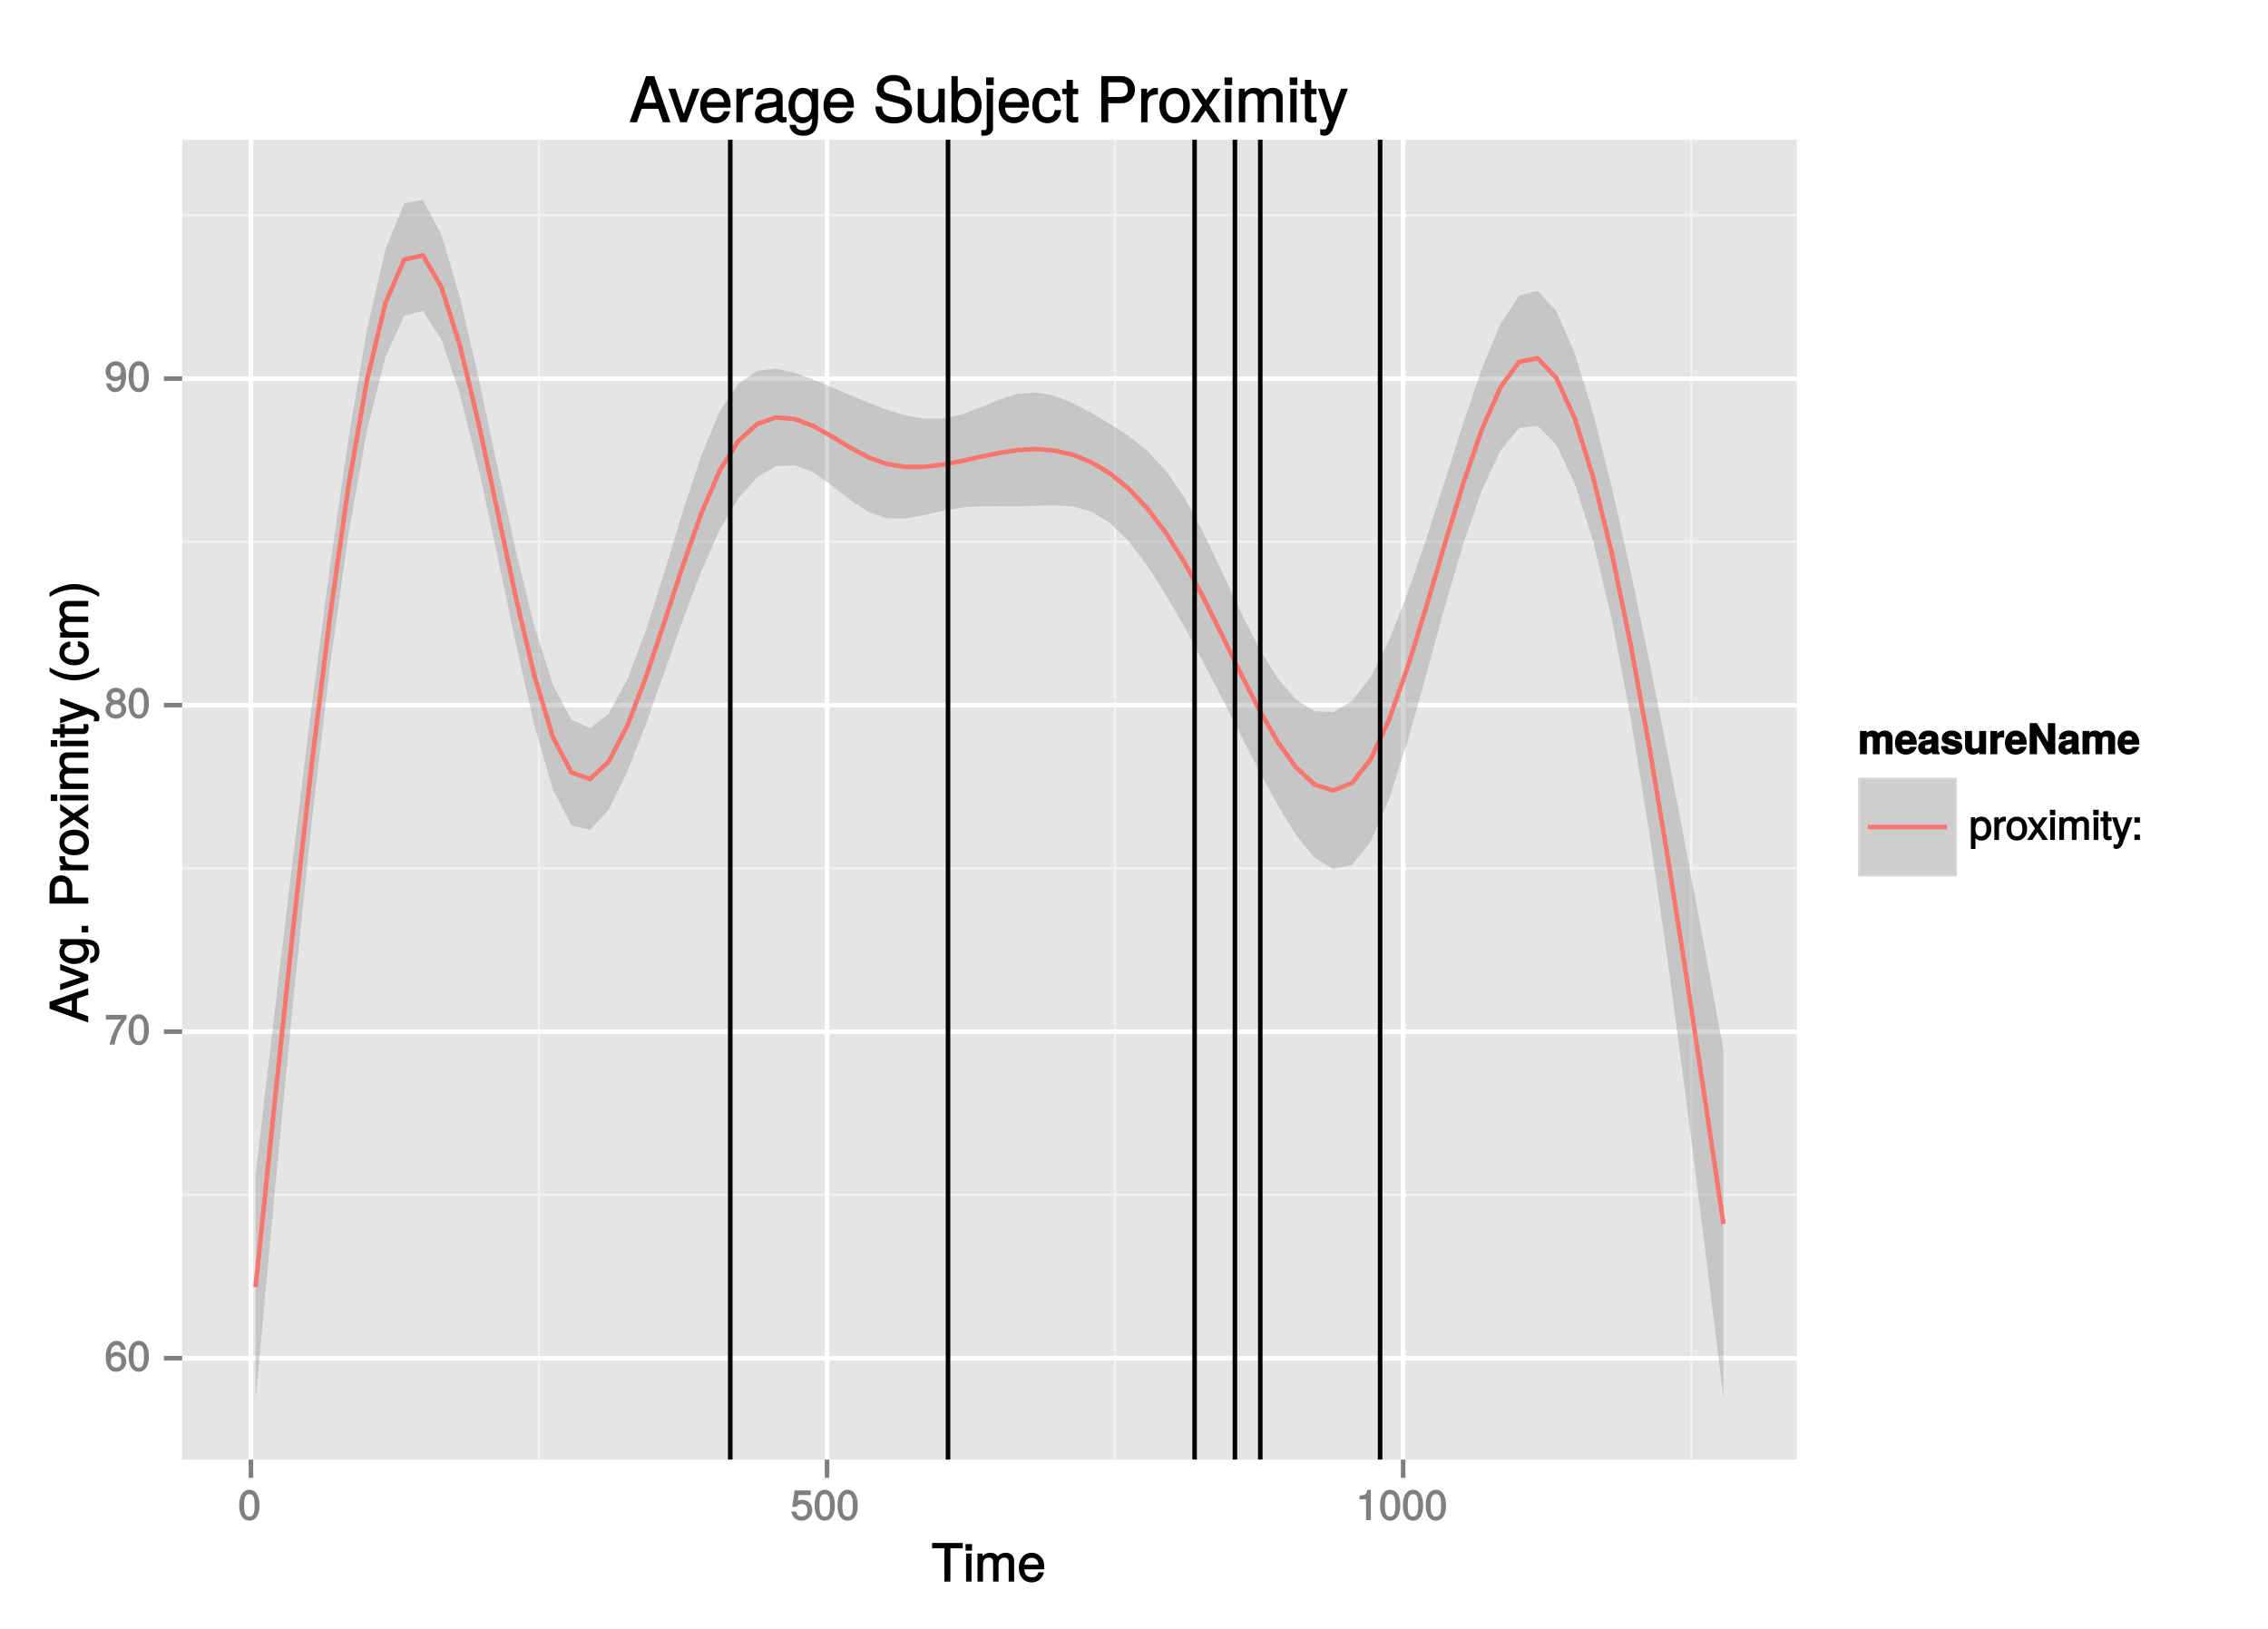 <?xml version="1.0" encoding="UTF-8"?>
<svg xmlns="http://www.w3.org/2000/svg" xmlns:xlink="http://www.w3.org/1999/xlink" width="529pt" height="380pt" viewBox="0 0 529 380" version="1.1">
<defs>
<g>
<symbol overflow="visible" id="glyph0-0">
<path style="stroke:none;" d=""/>
</symbol>
<symbol overflow="visible" id="glyph0-1">
<path style="stroke:none;" d="M 5.062 -2.234 C 5.062 -3.5 4.062 -4.484 2.844 -4.484 C 2.172 -4.484 1.531 -4.188 1.172 -3.688 L 1.406 -3.594 C 1.422 -5.25 1.828 -6.047 2.797 -6.047 C 3.391 -6.047 3.656 -5.797 3.812 -5.031 L 4.938 -5.031 C 4.75 -6.266 3.891 -7.062 2.844 -7.062 C 1.266 -7.062 0.266 -5.594 0.266 -3.219 C 0.266 -1.109 1.141 0.141 2.703 0.141 C 3.984 0.141 5.062 -0.906 5.062 -2.234 Z M 3.922 -2.172 C 3.922 -1.312 3.484 -0.859 2.703 -0.859 C 1.922 -0.859 1.453 -1.344 1.453 -2.219 C 1.453 -3.062 1.906 -3.484 2.734 -3.484 C 3.547 -3.484 3.922 -3.078 3.922 -2.172 Z M 3.922 -2.172 "/>
</symbol>
<symbol overflow="visible" id="glyph0-2">
<path style="stroke:none;" d="M 5 -3.391 C 5 -5.75 4.109 -7.062 2.641 -7.062 C 1.172 -7.062 0.266 -5.734 0.266 -3.453 C 0.266 -1.156 1.188 0.141 2.641 0.141 C 4.078 0.141 5 -1.156 5 -3.391 Z M 3.859 -3.469 C 3.859 -1.547 3.562 -0.812 2.625 -0.812 C 1.734 -0.812 1.406 -1.578 1.406 -3.438 C 1.406 -5.312 1.734 -6.047 2.641 -6.047 C 3.547 -6.047 3.859 -5.297 3.859 -3.469 Z M 3.859 -3.469 "/>
</symbol>
<symbol overflow="visible" id="glyph0-3">
<path style="stroke:none;" d="M 5.125 -6.078 L 5.125 -6.922 L 0.297 -6.922 L 0.297 -5.828 L 3.844 -5.828 C 2.656 -4.344 1.656 -2.266 1.156 0 L 2.344 0 C 2.734 -2.328 3.656 -4.281 5.125 -6.031 Z M 5.125 -6.078 "/>
</symbol>
<symbol overflow="visible" id="glyph0-4">
<path style="stroke:none;" d="M 5.062 -2.047 C 5.062 -2.797 4.531 -3.469 4.016 -3.719 C 4.547 -4.031 4.812 -4.469 4.812 -5.109 C 4.812 -6.172 3.844 -7.062 2.641 -7.062 C 1.438 -7.062 0.453 -6.172 0.453 -5.109 C 0.453 -4.484 0.719 -4.047 1.25 -3.719 C 0.734 -3.469 0.219 -2.797 0.219 -2.047 C 0.219 -0.812 1.297 0.141 2.641 0.141 C 3.984 0.141 5.062 -0.812 5.062 -2.047 Z M 3.672 -5.094 C 3.672 -4.469 3.344 -4.172 2.641 -4.172 C 1.922 -4.172 1.594 -4.469 1.594 -5.109 C 1.594 -5.75 1.922 -6.047 2.641 -6.047 C 3.359 -6.047 3.672 -5.75 3.672 -5.094 Z M 3.922 -2.031 C 3.922 -1.234 3.484 -0.859 2.625 -0.859 C 1.797 -0.859 1.359 -1.234 1.359 -2.031 C 1.359 -2.828 1.797 -3.203 2.641 -3.203 C 3.484 -3.203 3.922 -2.828 3.922 -2.031 Z M 3.922 -2.031 "/>
</symbol>
<symbol overflow="visible" id="glyph0-5">
<path style="stroke:none;" d="M 5.016 -3.688 C 5.016 -5.812 4.141 -7.062 2.594 -7.062 C 1.297 -7.062 0.219 -6 0.219 -4.672 C 0.219 -3.406 1.234 -2.422 2.453 -2.422 C 3.094 -2.422 3.672 -2.703 4.109 -3.219 L 3.859 -3.312 C 3.859 -1.656 3.469 -0.859 2.5 -0.859 C 1.906 -0.859 1.625 -1.109 1.453 -1.891 L 0.344 -1.891 C 0.531 -0.641 1.406 0.141 2.438 0.141 C 4.031 0.141 5.016 -1.328 5.016 -3.688 Z M 3.812 -4.688 C 3.812 -3.859 3.375 -3.438 2.547 -3.438 C 1.734 -3.438 1.359 -3.828 1.359 -4.734 C 1.359 -5.609 1.797 -6.062 2.578 -6.062 C 3.375 -6.062 3.812 -5.578 3.812 -4.688 Z M 3.812 -4.688 "/>
</symbol>
<symbol overflow="visible" id="glyph0-6">
<path style="stroke:none;" d="M 5.062 -2.375 C 5.062 -3.719 4.031 -4.734 2.719 -4.734 C 2.25 -4.734 1.75 -4.578 1.656 -4.5 L 1.859 -5.828 L 4.703 -5.828 L 4.703 -6.922 L 0.938 -6.922 L 0.391 -3.094 L 1.375 -3.094 C 1.812 -3.609 2.047 -3.734 2.578 -3.734 C 3.484 -3.734 3.922 -3.266 3.922 -2.266 C 3.922 -1.281 3.484 -0.859 2.578 -0.859 C 1.828 -0.859 1.516 -1.109 1.281 -2 L 0.156 -2 C 0.469 -0.516 1.375 0.141 2.594 0.141 C 3.969 0.141 5.062 -0.938 5.062 -2.375 Z M 5.062 -2.375 "/>
</symbol>
<symbol overflow="visible" id="glyph0-7">
<path style="stroke:none;" d="M 3.469 -0.125 L 3.469 -7.062 L 2.672 -7.062 C 2.328 -5.891 2.281 -5.875 0.828 -5.688 L 0.828 -4.844 L 2.344 -4.844 L 2.344 0 L 3.469 0 Z M 3.469 -0.125 "/>
</symbol>
<symbol overflow="visible" id="glyph0-8">
<path style="stroke:none;" d="M 5.156 -2.594 C 5.156 -4.281 4.188 -5.438 2.859 -5.438 C 2.172 -5.438 1.531 -5.078 1.156 -4.484 L 1.391 -4.391 L 1.391 -5.281 L 0.391 -5.281 L 0.391 2.094 L 1.453 2.094 L 1.453 -0.734 L 1.219 -0.641 C 1.641 -0.125 2.219 0.141 2.875 0.141 C 4.156 0.141 5.156 -0.984 5.156 -2.594 Z M 4.031 -2.609 C 4.031 -1.469 3.594 -0.859 2.719 -0.859 C 1.875 -0.859 1.453 -1.422 1.453 -2.594 C 1.453 -3.781 1.875 -4.422 2.719 -4.422 C 3.609 -4.422 4.031 -3.812 4.031 -2.609 Z M 4.031 -2.609 "/>
</symbol>
<symbol overflow="visible" id="glyph0-9">
<path style="stroke:none;" d="M 3.219 -4.453 L 3.219 -5.375 C 2.938 -5.422 2.875 -5.438 2.766 -5.438 C 2.25 -5.438 1.75 -5.078 1.297 -4.344 L 1.531 -4.234 L 1.531 -5.281 L 0.531 -5.281 L 0.531 0 L 1.609 0 L 1.609 -2.734 C 1.609 -3.859 1.844 -4.312 3.219 -4.328 Z M 3.219 -4.453 "/>
</symbol>
<symbol overflow="visible" id="glyph0-10">
<path style="stroke:none;" d="M 5.031 -2.594 C 5.031 -4.344 4.062 -5.438 2.609 -5.438 C 1.203 -5.438 0.203 -4.328 0.203 -2.641 C 0.203 -0.953 1.188 0.141 2.625 0.141 C 4.031 0.141 5.031 -0.953 5.031 -2.594 Z M 3.922 -2.609 C 3.922 -1.422 3.5 -0.859 2.625 -0.859 C 1.734 -0.859 1.312 -1.422 1.312 -2.641 C 1.312 -3.844 1.734 -4.438 2.625 -4.438 C 3.516 -4.438 3.922 -3.859 3.922 -2.609 Z M 3.922 -2.609 "/>
</symbol>
<symbol overflow="visible" id="glyph0-11">
<path style="stroke:none;" d="M 4.641 -0.219 L 2.953 -2.719 L 4.734 -5.281 L 3.516 -5.281 L 2.375 -3.562 L 1.234 -5.281 L 0 -5.281 L 1.781 -2.688 L -0.094 0 L 1.141 0 L 2.344 -1.812 L 3.531 0 L 4.781 0 Z M 4.641 -0.219 "/>
</symbol>
<symbol overflow="visible" id="glyph0-12">
<path style="stroke:none;" d="M 1.609 -0.125 L 1.609 -5.281 L 0.531 -5.281 L 0.531 0 L 1.609 0 Z M 1.703 -5.906 L 1.703 -7.047 L 0.438 -7.047 L 0.438 -5.781 L 1.703 -5.781 Z M 1.703 -5.906 "/>
</symbol>
<symbol overflow="visible" id="glyph0-13">
<path style="stroke:none;" d="M 7.422 -0.125 L 7.422 -3.891 C 7.422 -4.797 6.797 -5.438 5.859 -5.438 C 5.188 -5.438 4.672 -5.188 4.328 -4.766 C 4.109 -5.156 3.609 -5.438 2.953 -5.438 C 2.281 -5.438 1.734 -5.141 1.312 -4.531 L 1.547 -4.438 L 1.547 -5.281 L 0.531 -5.281 L 0.531 0 L 1.609 0 L 1.609 -3.281 C 1.609 -4.016 2 -4.469 2.656 -4.469 C 3.25 -4.469 3.438 -4.234 3.438 -3.594 L 3.438 0 L 4.516 0 L 4.516 -3.281 C 4.516 -4.016 4.922 -4.469 5.578 -4.469 C 6.156 -4.469 6.344 -4.219 6.344 -3.594 L 6.344 0 L 7.422 0 Z M 7.422 -0.125 "/>
</symbol>
<symbol overflow="visible" id="glyph0-14">
<path style="stroke:none;" d="M 2.578 -0.125 L 2.578 -0.969 C 2.328 -0.906 2.203 -0.891 2.047 -0.891 C 1.703 -0.891 1.75 -0.859 1.75 -1.203 L 1.75 -4.375 L 2.578 -4.375 L 2.578 -5.281 L 1.75 -5.281 L 1.75 -6.672 L 0.672 -6.672 L 0.672 -5.281 L -0.016 -5.281 L -0.016 -4.375 L 0.672 -4.375 L 0.672 -0.859 C 0.672 -0.344 1.156 0.062 1.781 0.062 C 1.969 0.062 2.172 0.047 2.578 -0.016 Z M 2.578 -0.125 "/>
</symbol>
<symbol overflow="visible" id="glyph0-15">
<path style="stroke:none;" d="M 4.578 -5.281 L 3.609 -5.281 L 2.188 -1.25 L 2.469 -1.234 L 1.141 -5.281 L 0 -5.281 L 1.75 -0.109 L 1.438 0.688 C 1.312 1.031 1.281 1.047 0.938 1.047 C 0.828 1.047 0.688 1.031 0.375 0.953 L 0.375 1.906 C 0.578 2.016 0.844 2.094 1.062 2.094 C 1.625 2.094 2.219 1.656 2.484 0.938 L 4.766 -5.281 Z M 4.578 -5.281 "/>
</symbol>
<symbol overflow="visible" id="glyph0-16">
<path style="stroke:none;" d="M 1.969 -0.125 L 1.969 -1.25 L 0.688 -1.25 L 0.688 0 L 1.969 0 Z M 1.969 -4.156 L 1.969 -5.281 L 0.688 -5.281 L 0.688 -4.031 L 1.969 -4.031 Z M 1.969 -4.156 "/>
</symbol>
<symbol overflow="visible" id="glyph1-0">
<path style="stroke:none;" d=""/>
</symbol>
<symbol overflow="visible" id="glyph1-1">
<path style="stroke:none;" d="M 7.25 -7.891 L 7.25 -9.016 L 0.109 -9.016 L 0.109 -7.766 L 2.984 -7.766 L 2.984 0 L 4.375 0 L 4.375 -7.766 L 7.25 -7.766 Z M 7.25 -7.891 "/>
</symbol>
<symbol overflow="visible" id="glyph1-2">
<path style="stroke:none;" d="M 1.969 -0.125 L 1.969 -6.547 L 0.703 -6.547 L 0.703 0 L 1.969 0 Z M 2.094 -7.375 L 2.094 -8.75 L 0.578 -8.75 L 0.578 -7.234 L 2.094 -7.234 Z M 2.094 -7.375 "/>
</symbol>
<symbol overflow="visible" id="glyph1-3">
<path style="stroke:none;" d="M 9.25 -0.125 L 9.25 -4.844 C 9.25 -5.969 8.5 -6.734 7.312 -6.734 C 6.484 -6.734 5.875 -6.438 5.406 -5.875 C 5.109 -6.406 4.516 -6.734 3.703 -6.734 C 2.859 -6.734 2.203 -6.391 1.656 -5.625 L 1.891 -5.531 L 1.891 -6.547 L 0.703 -6.547 L 0.703 0 L 1.984 0 L 1.984 -4.078 C 1.984 -4.984 2.516 -5.594 3.328 -5.594 C 4.062 -5.594 4.344 -5.266 4.344 -4.469 L 4.344 0 L 5.609 0 L 5.609 -4.078 C 5.609 -4.984 6.156 -5.594 6.969 -5.594 C 7.703 -5.594 7.984 -5.25 7.984 -4.469 L 7.984 0 L 9.25 0 Z M 9.25 -0.125 "/>
</symbol>
<symbol overflow="visible" id="glyph1-4">
<path style="stroke:none;" d="M 6.281 -2.984 C 6.281 -3.906 6.219 -4.469 6.031 -4.938 C 5.625 -5.969 4.531 -6.734 3.359 -6.734 C 1.609 -6.734 0.344 -5.297 0.344 -3.234 C 0.344 -1.172 1.578 0.188 3.344 0.188 C 4.781 0.188 5.906 -0.766 6.188 -2.172 L 4.922 -2.172 C 4.594 -1.219 4.172 -1.016 3.375 -1.016 C 2.328 -1.016 1.688 -1.547 1.656 -2.859 L 6.281 -2.859 Z M 5.188 -3.781 C 5.188 -3.781 4.984 -3.922 4.984 -3.938 L 1.688 -3.938 C 1.766 -4.922 2.344 -5.547 3.344 -5.547 C 4.328 -5.547 4.938 -4.859 4.938 -3.875 Z M 5.188 -3.781 "/>
</symbol>
<symbol overflow="visible" id="glyph2-0">
<path style="stroke:none;" d=""/>
</symbol>
<symbol overflow="visible" id="glyph2-1">
<path style="stroke:none;" d="M -0.125 -7.969 L -9.016 -4.844 L -9.016 -3.234 L 0 -0.016 L 0 -1.469 L -2.625 -2.406 L -2.625 -5.594 L 0 -6.484 L 0 -8.016 Z M -3.828 -5.375 L -3.828 -2.766 L -7.688 -4.156 L -7.688 -3.891 L -3.828 -5.188 Z M -3.828 -5.375 "/>
</symbol>
<symbol overflow="visible" id="glyph2-2">
<path style="stroke:none;" d="M -6.547 -5.828 L -6.547 -4.609 L -1.312 -2.781 L -1.312 -3.062 L -6.547 -1.328 L -6.547 0.078 L 0 -2.234 L 0 -3.5 L -6.547 -6.016 Z M -6.547 -5.828 "/>
</symbol>
<symbol overflow="visible" id="glyph2-3">
<path style="stroke:none;" d="M -1.156 -6 L -6.547 -6 L -6.547 -4.797 L -5.516 -4.797 L -5.609 -5.047 C -6.344 -4.531 -6.734 -3.828 -6.734 -3.031 C -6.734 -1.422 -5.25 -0.203 -3.219 -0.203 C -1.234 -0.203 0.188 -1.469 0.188 -2.938 C 0.188 -3.734 -0.188 -4.375 -0.984 -5.047 L -1.078 -4.797 L -0.656 -4.797 C 1.016 -4.797 1.516 -4.266 1.516 -3.094 C 1.516 -2.297 1.359 -1.828 0.453 -1.688 L 0.453 -0.391 C 1.781 -0.516 2.609 -1.578 2.609 -3.062 C 2.609 -5.031 1.609 -6 -1.156 -6 Z M -3.234 -4.703 C -1.734 -4.703 -1.016 -4.203 -1.016 -3.141 C -1.016 -2.047 -1.75 -1.531 -3.281 -1.531 C -4.781 -1.531 -5.547 -2.062 -5.547 -3.125 C -5.547 -4.219 -4.766 -4.703 -3.234 -4.703 Z M -3.234 -4.703 "/>
</symbol>
<symbol overflow="visible" id="glyph2-4">
<path style="stroke:none;" d="M -0.125 -2.422 L -1.516 -2.422 L -1.516 -0.906 L 0 -0.906 L 0 -2.422 Z M -0.125 -2.422 "/>
</symbol>
<symbol overflow="visible" id="glyph2-5">
<path style="stroke:none;" d=""/>
</symbol>
<symbol overflow="visible" id="glyph2-6">
<path style="stroke:none;" d="M -6.312 -7.531 C -7.953 -7.531 -9.016 -6.438 -9.016 -4.703 L -9.016 -0.953 L 0 -0.953 L 0 -2.344 L -3.703 -2.344 L -3.703 -4.953 C -3.703 -6.391 -4.859 -7.531 -6.312 -7.531 Z M -6.359 -6.094 C -5.406 -6.094 -4.953 -5.609 -4.953 -4.531 L -4.953 -2.344 L -7.766 -2.344 L -7.766 -4.531 C -7.766 -5.609 -7.312 -6.094 -6.359 -6.094 Z M -6.359 -6.094 "/>
</symbol>
<symbol overflow="visible" id="glyph2-7">
<path style="stroke:none;" d="M -5.547 -3.984 L -6.688 -3.984 C -6.719 -3.688 -6.734 -3.594 -6.734 -3.469 C -6.734 -2.812 -6.312 -2.219 -5.375 -1.641 L -5.281 -1.891 L -6.547 -1.891 L -6.547 -0.703 L 0 -0.703 L 0 -1.969 L -3.391 -1.969 C -4.812 -1.969 -5.391 -2.297 -5.406 -3.984 Z M -5.547 -3.984 "/>
</symbol>
<symbol overflow="visible" id="glyph2-8">
<path style="stroke:none;" d="M -3.234 -6.25 C -5.406 -6.25 -6.734 -5.078 -6.734 -3.266 C -6.734 -1.5 -5.391 -0.281 -3.281 -0.281 C -1.156 -0.281 0.188 -1.484 0.188 -3.281 C 0.188 -5.047 -1.156 -6.25 -3.234 -6.25 Z M -3.234 -4.938 C -1.766 -4.938 -1.016 -4.375 -1.016 -3.281 C -1.016 -2.156 -1.75 -1.609 -3.281 -1.609 C -4.781 -1.609 -5.547 -2.156 -5.547 -3.281 C -5.547 -4.406 -4.797 -4.938 -3.234 -4.938 Z M -3.234 -4.938 "/>
</symbol>
<symbol overflow="visible" id="glyph2-9">
<path style="stroke:none;" d="M -0.234 -5.766 L -3.391 -3.656 L -6.547 -5.875 L -6.547 -4.422 L -4.375 -2.969 L -6.547 -1.531 L -6.547 -0.062 L -3.344 -2.25 L 0 0.062 L 0 -1.406 L -2.297 -2.922 L 0 -4.438 L 0 -5.922 Z M -0.234 -5.766 "/>
</symbol>
<symbol overflow="visible" id="glyph2-10">
<path style="stroke:none;" d="M -0.125 -1.969 L -6.547 -1.969 L -6.547 -0.703 L 0 -0.703 L 0 -1.969 Z M -7.375 -2.094 L -8.75 -2.094 L -8.75 -0.578 L -7.234 -0.578 L -7.234 -2.094 Z M -7.375 -2.094 "/>
</symbol>
<symbol overflow="visible" id="glyph2-11">
<path style="stroke:none;" d="M -0.125 -9.25 L -4.844 -9.25 C -5.969 -9.25 -6.734 -8.5 -6.734 -7.312 C -6.734 -6.484 -6.438 -5.875 -5.875 -5.406 C -6.406 -5.109 -6.734 -4.516 -6.734 -3.703 C -6.734 -2.859 -6.391 -2.203 -5.625 -1.656 L -5.531 -1.891 L -6.547 -1.891 L -6.547 -0.703 L 0 -0.703 L 0 -1.984 L -4.078 -1.984 C -4.984 -1.984 -5.594 -2.516 -5.594 -3.328 C -5.594 -4.062 -5.266 -4.344 -4.469 -4.344 L 0 -4.344 L 0 -5.609 L -4.078 -5.609 C -4.984 -5.609 -5.594 -6.156 -5.594 -6.969 C -5.594 -7.703 -5.25 -7.984 -4.469 -7.984 L 0 -7.984 L 0 -9.25 Z M -0.125 -9.25 "/>
</symbol>
<symbol overflow="visible" id="glyph2-12">
<path style="stroke:none;" d="M -0.125 -3.188 L -1.156 -3.188 C -1.062 -2.922 -1.062 -2.766 -1.062 -2.562 C -1.062 -2.141 -1.047 -2.141 -1.484 -2.141 L -5.469 -2.141 L -5.469 -3.188 L -6.547 -3.188 L -6.547 -2.141 L -8.281 -2.141 L -8.281 -0.875 L -6.547 -0.875 L -6.547 -0.031 L -5.469 -0.031 L -5.469 -0.875 L -1.047 -0.875 C -0.406 -0.875 0.078 -1.453 0.078 -2.234 C 0.078 -2.469 0.062 -2.719 -0.031 -3.188 Z M -0.125 -3.188 "/>
</symbol>
<symbol overflow="visible" id="glyph2-13">
<path style="stroke:none;" d="M -6.547 -5.734 L -6.547 -4.562 L -1.531 -2.766 L -1.531 -3.047 L -6.547 -1.391 L -6.547 -0.047 L -0.109 -2.219 L 0.891 -1.844 C 1.328 -1.672 1.375 -1.609 1.375 -1.172 C 1.375 -1.031 1.344 -0.859 1.266 -0.5 L 2.406 -0.5 C 2.531 -0.75 2.609 -1.062 2.609 -1.312 C 2.609 -2.031 2.094 -2.734 1.188 -3.078 L -6.547 -5.922 Z M -6.547 -5.734 "/>
</symbol>
<symbol overflow="visible" id="glyph2-14">
<path style="stroke:none;" d="M 2.312 -3.594 C 0.594 -2.531 -1.312 -1.984 -3.234 -1.984 C -5.141 -1.984 -7.078 -2.531 -9.016 -3.734 L -9.016 -2.766 C -7.406 -1.531 -5.125 -0.734 -3.234 -0.734 C -1.344 -0.734 0.938 -1.531 2.547 -2.766 L 2.547 -3.734 Z M 2.312 -3.594 "/>
</symbol>
<symbol overflow="visible" id="glyph2-15">
<path style="stroke:none;" d="M -2.422 -5.719 L -2.422 -4.594 C -1.281 -4.406 -1.016 -4.031 -1.016 -3.188 C -1.016 -2.078 -1.734 -1.547 -3.219 -1.547 C -4.781 -1.547 -5.547 -2.062 -5.547 -3.156 C -5.547 -4 -5.188 -4.375 -4.172 -4.531 L -4.172 -5.797 C -5.844 -5.656 -6.734 -4.578 -6.734 -3.172 C -6.734 -1.469 -5.297 -0.234 -3.219 -0.234 C -1.188 -0.234 0.188 -1.453 0.188 -3.156 C 0.188 -4.656 -0.859 -5.734 -2.422 -5.875 Z M -2.422 -5.719 "/>
</symbol>
<symbol overflow="visible" id="glyph2-16">
<path style="stroke:none;" d="M -3.234 -3.203 C -5.125 -3.203 -7.406 -2.406 -9.016 -1.172 L -9.016 -0.203 C -7.062 -1.406 -5.141 -1.953 -3.234 -1.953 C -1.312 -1.953 0.609 -1.406 2.547 -0.203 L 2.547 -1.172 C 0.938 -2.406 -1.344 -3.203 -3.234 -3.203 Z M -3.234 -3.203 "/>
</symbol>
<symbol overflow="visible" id="glyph3-0">
<path style="stroke:none;" d=""/>
</symbol>
<symbol overflow="visible" id="glyph3-1">
<path style="stroke:none;" d="M 8.031 -0.125 L 8.031 -3.797 C 8.031 -4.797 7.297 -5.531 6.25 -5.531 C 5.609 -5.531 5.047 -5.25 4.75 -4.859 C 4.578 -5.203 3.969 -5.531 3.328 -5.531 C 2.734 -5.531 2.25 -5.281 1.812 -4.766 L 2.031 -4.656 L 2.031 -5.438 L 0.438 -5.438 L 0.438 0 L 2.047 0 L 2.047 -3.234 C 2.047 -3.859 2.266 -4.125 2.844 -4.125 C 3.297 -4.125 3.438 -3.984 3.438 -3.578 L 3.438 0 L 5.031 0 L 5.031 -3.234 C 5.031 -3.859 5.25 -4.125 5.828 -4.125 C 6.281 -4.125 6.422 -3.984 6.422 -3.578 L 6.422 0 L 8.031 0 Z M 8.031 -0.125 "/>
</symbol>
<symbol overflow="visible" id="glyph3-2">
<path style="stroke:none;" d="M 5.156 -2.516 C 5.156 -4.312 4.141 -5.531 2.609 -5.531 C 1.125 -5.531 0.078 -4.391 0.078 -2.641 C 0.078 -0.984 1.109 0.094 2.578 0.094 C 3.734 0.094 4.812 -0.562 5.141 -1.719 L 3.562 -1.719 C 3.406 -1.203 3.125 -1.203 2.625 -1.203 C 2 -1.203 1.719 -1.359 1.688 -2.234 L 5.141 -2.234 Z M 3.641 -3.391 L 1.719 -3.391 C 1.781 -3.969 2 -4.234 2.594 -4.234 C 3.172 -4.234 3.438 -3.984 3.484 -3.391 Z M 3.641 -3.391 "/>
</symbol>
<symbol overflow="visible" id="glyph3-3">
<path style="stroke:none;" d="M 5.156 -0.125 L 5.156 -0.344 C 4.875 -0.609 4.844 -0.656 4.844 -0.922 L 4.844 -3.797 C 4.844 -4.859 4 -5.531 2.594 -5.531 C 1.203 -5.531 0.328 -4.797 0.234 -3.469 L 1.797 -3.469 C 1.875 -4.141 1.969 -4.188 2.625 -4.188 C 3.141 -4.188 3.266 -4.141 3.266 -3.797 C 3.266 -3.25 3 -3.438 2.328 -3.312 L 1.797 -3.219 C 0.766 -3.047 0.141 -2.469 0.141 -1.531 C 0.141 -0.516 0.984 0.094 1.844 0.094 C 2.422 0.094 3.031 -0.203 3.5 -0.688 L 3.281 -0.781 C 3.281 -0.516 3.344 -0.188 3.5 0 L 5.156 0 Z M 3.266 -2.344 C 3.266 -1.562 3.016 -1.25 2.344 -1.25 C 1.891 -1.25 1.734 -1.297 1.734 -1.672 C 1.734 -2.078 1.828 -2.094 2.375 -2.203 L 2.844 -2.281 C 3.188 -2.344 3.344 -2.406 3.266 -2.375 Z M 3.266 -2.344 "/>
</symbol>
<symbol overflow="visible" id="glyph3-4">
<path style="stroke:none;" d="M 5.109 -1.656 L 5.109 -1.734 C 5.109 -2.328 4.656 -2.891 3.969 -3.094 L 2.281 -3.594 C 1.906 -3.688 1.922 -3.641 1.922 -3.859 C 1.922 -4.141 2.109 -4.219 2.578 -4.219 C 3.219 -4.219 3.406 -4.109 3.422 -3.516 L 4.969 -3.516 C 4.953 -4.734 3.984 -5.531 2.594 -5.531 C 1.281 -5.531 0.328 -4.734 0.328 -3.672 C 0.328 -3.031 0.641 -2.562 1.594 -2.266 L 3.188 -1.766 C 3.531 -1.656 3.516 -1.672 3.516 -1.531 C 3.516 -1.219 3.266 -1.234 2.641 -1.234 C 2.031 -1.234 1.828 -1.203 1.688 -1.906 L 0.141 -1.906 C 0.188 -0.641 1.156 0.094 2.719 0.094 C 4.188 0.094 5.109 -0.609 5.109 -1.656 Z M 5.109 -1.656 "/>
</symbol>
<symbol overflow="visible" id="glyph3-5">
<path style="stroke:none;" d="M 5.312 -0.125 L 5.312 -5.438 L 3.719 -5.438 L 3.719 -2.203 C 3.719 -1.578 3.422 -1.312 2.766 -1.312 C 2.188 -1.312 2.031 -1.484 2.031 -2.109 L 2.031 -5.438 L 0.422 -5.438 L 0.422 -1.828 C 0.422 -0.688 1.188 0.094 2.297 0.094 C 3 0.094 3.547 -0.219 3.938 -0.719 L 3.719 -0.812 L 3.719 0 L 5.312 0 Z M 5.312 -0.125 "/>
</symbol>
<symbol overflow="visible" id="glyph3-6">
<path style="stroke:none;" d="M 3.672 -4.016 L 3.672 -5.5 C 3.469 -5.531 3.422 -5.531 3.391 -5.531 C 2.766 -5.531 2.094 -4.984 1.812 -4.281 L 2.078 -4.281 L 2.078 -5.438 L 0.469 -5.438 L 0.469 0 L 2.078 0 L 2.078 -2.875 C 2.078 -3.672 2.344 -3.938 3.125 -3.938 C 3.266 -3.938 3.375 -3.922 3.672 -3.859 Z M 3.672 -4.016 "/>
</symbol>
<symbol overflow="visible" id="glyph3-7">
<path style="stroke:none;" d="M 6.469 -0.125 L 6.469 -7.25 L 4.766 -7.25 L 4.766 -2.359 L 4.984 -2.453 L 2.203 -7.25 L 0.516 -7.25 L 0.516 0 L 2.219 0 L 2.219 -4.953 L 2 -4.875 L 4.828 0 L 6.469 0 Z M 6.469 -0.125 "/>
</symbol>
<symbol overflow="visible" id="glyph4-0">
<path style="stroke:none;" d=""/>
</symbol>
<symbol overflow="visible" id="glyph4-1">
<path style="stroke:none;" d="M 9.531 -0.125 L 5.812 -10.781 L 3.891 -10.781 L 0.047 0 L 1.75 0 L 2.859 -3.156 L 6.734 -3.156 L 7.812 0 L 9.594 0 Z M 6.453 -4.547 L 3.297 -4.547 L 4.969 -9.188 L 4.703 -9.188 L 6.25 -4.547 Z M 6.453 -4.547 "/>
</symbol>
<symbol overflow="visible" id="glyph4-2">
<path style="stroke:none;" d="M 7 -7.828 L 5.547 -7.828 L 3.375 -1.562 L 3.641 -1.562 L 1.578 -7.828 L -0.062 -7.828 L 2.688 0 L 4.188 0 L 7.188 -7.828 Z M 7 -7.828 "/>
</symbol>
<symbol overflow="visible" id="glyph4-3">
<path style="stroke:none;" d="M 7.516 -3.562 C 7.516 -4.656 7.438 -5.344 7.219 -5.906 C 6.734 -7.141 5.453 -8.031 4.031 -8.031 C 1.938 -8.031 0.438 -6.344 0.438 -3.859 C 0.438 -1.391 1.891 0.219 4 0.219 C 5.734 0.219 7.062 -0.891 7.391 -2.562 L 5.922 -2.562 C 5.547 -1.422 5.016 -1.172 4.047 -1.172 C 2.797 -1.172 1.984 -1.828 1.953 -3.422 L 7.516 -3.422 Z M 6.188 -4.531 C 6.188 -4.531 6 -4.672 6 -4.688 L 2 -4.688 C 2.094 -5.875 2.812 -6.656 4.016 -6.656 C 5.203 -6.656 5.969 -5.812 5.969 -4.625 Z M 6.188 -4.531 "/>
</symbol>
<symbol overflow="visible" id="glyph4-4">
<path style="stroke:none;" d="M 4.75 -6.625 L 4.75 -7.984 C 4.422 -8.031 4.328 -8.031 4.156 -8.031 C 3.391 -8.031 2.688 -7.531 2 -6.406 L 2.234 -6.312 L 2.234 -7.828 L 0.859 -7.828 L 0.859 0 L 2.328 0 L 2.328 -4.047 C 2.328 -5.75 2.766 -6.469 4.75 -6.5 Z M 4.75 -6.625 "/>
</symbol>
<symbol overflow="visible" id="glyph4-5">
<path style="stroke:none;" d="M 7.844 -0.156 L 7.844 -1.234 C 7.578 -1.188 7.516 -1.188 7.453 -1.188 C 7.031 -1.188 6.922 -1.25 6.922 -1.625 L 6.922 -5.828 C 6.922 -7.172 5.812 -8.031 3.969 -8.031 C 2.125 -8.031 0.859 -7.188 0.781 -5.312 L 2.266 -5.312 C 2.375 -6.375 2.797 -6.656 3.922 -6.656 C 5 -6.656 5.453 -6.375 5.453 -5.656 L 5.453 -5.344 C 5.453 -4.844 5.297 -4.766 4.344 -4.656 C 2.656 -4.438 2.391 -4.375 1.938 -4.188 C 1.047 -3.828 0.469 -3.016 0.469 -2.094 C 0.469 -0.719 1.562 0.219 3.078 0.219 C 4.047 0.219 5.078 -0.219 5.562 -0.734 C 5.641 -0.453 6.297 0.094 6.891 0.094 C 7.125 0.094 7.312 0.078 7.844 -0.062 Z M 5.453 -2.734 C 5.453 -1.656 4.516 -1.109 3.344 -1.109 C 2.406 -1.109 1.984 -1.297 1.984 -2.125 C 1.984 -2.906 2.391 -3.125 3.672 -3.312 C 4.938 -3.484 5.203 -3.547 5.453 -3.656 Z M 5.453 -2.734 "/>
</symbol>
<symbol overflow="visible" id="glyph4-6">
<path style="stroke:none;" d="M 7.172 -1.375 L 7.172 -7.828 L 5.797 -7.828 L 5.797 -6.578 L 6.016 -6.688 C 5.422 -7.578 4.594 -8.031 3.625 -8.031 C 1.719 -8.031 0.281 -6.281 0.281 -3.828 C 0.281 -1.453 1.75 0.219 3.531 0.219 C 4.484 0.219 5.234 -0.219 6.016 -1.172 L 5.797 -1.266 L 5.797 -0.766 C 5.797 1.234 5.109 1.859 3.719 1.859 C 2.766 1.859 2.156 1.656 2 0.594 L 0.5 0.594 C 0.641 2.156 1.906 3.141 3.672 3.141 C 6.031 3.141 7.172 1.953 7.172 -1.375 Z M 5.672 -3.859 C 5.672 -2.062 5.047 -1.172 3.781 -1.172 C 2.469 -1.172 1.797 -2.078 1.797 -3.906 C 1.797 -5.719 2.484 -6.656 3.766 -6.656 C 5.062 -6.656 5.672 -5.688 5.672 -3.859 Z M 5.672 -3.859 "/>
</symbol>
<symbol overflow="visible" id="glyph4-7">
<path style="stroke:none;" d=""/>
</symbol>
<symbol overflow="visible" id="glyph4-8">
<path style="stroke:none;" d="M 9.078 -3.016 C 9.078 -4.312 8.141 -5.406 6.719 -5.797 L 4.078 -6.5 C 2.812 -6.828 2.484 -7.109 2.484 -7.906 C 2.484 -8.969 3.281 -9.641 4.703 -9.641 C 6.375 -9.641 7.172 -9 7.172 -7.5 L 8.719 -7.5 C 8.719 -9.703 7.156 -11.031 4.734 -11.031 C 2.438 -11.031 0.859 -9.625 0.859 -7.719 C 0.859 -6.438 1.688 -5.5 3.062 -5.141 L 5.672 -4.453 C 7 -4.109 7.469 -3.703 7.469 -2.875 C 7.469 -1.734 6.734 -1.203 4.922 -1.203 C 2.938 -1.203 2.094 -2.047 2.094 -3.688 L 0.547 -3.688 C 0.547 -1.062 2.359 0.266 4.844 0.266 C 7.5 0.266 9.078 -1.141 9.078 -3.016 Z M 9.078 -3.016 "/>
</symbol>
<symbol overflow="visible" id="glyph4-9">
<path style="stroke:none;" d="M 7.078 -0.125 L 7.078 -7.828 L 5.609 -7.828 L 5.609 -3.516 C 5.609 -1.969 4.938 -1.109 3.688 -1.109 C 2.734 -1.109 2.266 -1.547 2.266 -2.453 L 2.266 -7.828 L 0.797 -7.828 L 0.797 -1.969 C 0.797 -0.719 1.875 0.219 3.344 0.219 C 4.453 0.219 5.25 -0.203 5.953 -1.203 L 5.719 -1.297 L 5.719 0 L 7.078 0 Z M 7.078 -0.125 "/>
</symbol>
<symbol overflow="visible" id="glyph4-10">
<path style="stroke:none;" d="M 7.672 -3.984 C 7.672 -6.438 6.297 -8.031 4.312 -8.031 C 3.266 -8.031 2.438 -7.609 1.875 -6.75 L 2.109 -6.656 L 2.109 -10.781 L 0.641 -10.781 L 0.641 0 L 1.984 0 L 1.984 -1.203 L 1.75 -1.109 C 2.328 -0.234 3.203 0.219 4.25 0.219 C 6.234 0.219 7.672 -1.547 7.672 -3.984 Z M 6.141 -3.922 C 6.141 -2.203 5.391 -1.188 4.078 -1.188 C 2.812 -1.188 2.109 -2.188 2.109 -3.906 C 2.109 -5.672 2.812 -6.703 4.078 -6.641 C 5.422 -6.641 6.141 -5.609 6.141 -3.922 Z M 6.141 -3.922 "/>
</symbol>
<symbol overflow="visible" id="glyph4-11">
<path style="stroke:none;" d="M 2.328 1.438 L 2.328 -7.828 L 0.859 -7.828 L 0.859 0.969 C 0.859 1.688 0.766 1.859 0.031 1.812 L -0.406 1.781 L -0.406 3.078 C -0.109 3.125 -0.047 3.141 0.141 3.141 C 1.5 3.141 2.328 2.469 2.328 1.438 Z M 2.5 -8.812 L 2.5 -10.453 L 0.719 -10.453 L 0.719 -8.688 L 2.5 -8.688 Z M 2.5 -8.812 "/>
</symbol>
<symbol overflow="visible" id="glyph4-12">
<path style="stroke:none;" d="M 6.875 -2.859 L 5.531 -2.859 C 5.312 -1.516 4.844 -1.172 3.812 -1.172 C 2.5 -1.172 1.828 -2.047 1.828 -3.828 C 1.828 -5.719 2.484 -6.656 3.781 -6.656 C 4.797 -6.656 5.281 -6.188 5.453 -5.016 L 6.922 -5.016 C 6.766 -6.984 5.484 -8.031 3.797 -8.031 C 1.766 -8.031 0.297 -6.344 0.297 -3.828 C 0.297 -1.391 1.75 0.219 3.781 0.219 C 5.594 0.219 6.859 -1 7.016 -2.859 Z M 6.875 -2.859 "/>
</symbol>
<symbol overflow="visible" id="glyph4-13">
<path style="stroke:none;" d="M 3.781 -0.125 L 3.781 -1.328 C 3.5 -1.234 3.312 -1.219 3.078 -1.219 C 2.562 -1.219 2.547 -1.219 2.547 -1.75 L 2.547 -6.562 L 3.781 -6.562 L 3.781 -7.828 L 2.547 -7.828 L 2.547 -9.891 L 1.078 -9.891 L 1.078 -7.828 L 0.062 -7.828 L 0.062 -6.562 L 1.078 -6.562 L 1.078 -1.219 C 1.078 -0.469 1.75 0.094 2.672 0.094 C 2.969 0.094 3.25 0.078 3.781 -0.016 Z M 3.781 -0.125 "/>
</symbol>
<symbol overflow="visible" id="glyph4-14">
<path style="stroke:none;" d="M 9.016 -7.547 C 9.016 -9.516 7.719 -10.781 5.641 -10.781 L 1.172 -10.781 L 1.172 0 L 2.781 0 L 2.781 -4.453 L 5.953 -4.453 C 7.672 -4.453 9.016 -5.812 9.016 -7.547 Z M 7.344 -7.609 C 7.344 -6.453 6.734 -5.906 5.453 -5.906 L 2.781 -5.906 L 2.781 -9.328 L 5.453 -9.328 C 6.734 -9.328 7.344 -8.766 7.344 -7.609 Z M 7.344 -7.609 "/>
</symbol>
<symbol overflow="visible" id="glyph4-15">
<path style="stroke:none;" d="M 7.484 -3.844 C 7.484 -6.453 6.094 -8.031 3.922 -8.031 C 1.797 -8.031 0.375 -6.438 0.375 -3.906 C 0.375 -1.375 1.781 0.219 3.938 0.219 C 6.047 0.219 7.484 -1.375 7.484 -3.844 Z M 5.953 -3.859 C 5.953 -2.094 5.266 -1.172 3.938 -1.172 C 2.594 -1.172 1.906 -2.078 1.906 -3.906 C 1.906 -5.719 2.594 -6.656 3.938 -6.656 C 5.281 -6.656 5.953 -5.734 5.953 -3.859 Z M 5.953 -3.859 "/>
</symbol>
<symbol overflow="visible" id="glyph4-16">
<path style="stroke:none;" d="M 6.906 -0.234 L 4.359 -4.031 L 7 -7.828 L 5.312 -7.828 L 3.578 -5.203 L 1.812 -7.828 L 0.109 -7.828 L 2.734 -3.969 L -0.031 0 L 1.672 0 L 3.516 -2.781 L 5.344 0 L 7.078 0 Z M 6.906 -0.234 "/>
</symbol>
<symbol overflow="visible" id="glyph4-17">
<path style="stroke:none;" d="M 2.328 -0.125 L 2.328 -7.828 L 0.859 -7.828 L 0.859 0 L 2.328 0 Z M 2.5 -8.812 L 2.5 -10.453 L 0.719 -10.453 L 0.719 -8.688 L 2.5 -8.688 Z M 2.5 -8.812 "/>
</symbol>
<symbol overflow="visible" id="glyph4-18">
<path style="stroke:none;" d="M 11.078 -0.125 L 11.078 -5.797 C 11.078 -7.141 10.203 -8.031 8.781 -8.031 C 7.781 -8.031 7.078 -7.688 6.484 -6.984 C 6.109 -7.656 5.422 -8.031 4.438 -8.031 C 3.422 -8.031 2.672 -7.625 2.016 -6.719 L 2.25 -6.609 L 2.25 -7.828 L 0.875 -7.828 L 0.875 0 L 2.344 0 L 2.344 -4.875 C 2.344 -5.969 3.016 -6.719 3.984 -6.719 C 4.891 -6.719 5.25 -6.297 5.25 -5.328 L 5.25 0 L 6.719 0 L 6.719 -4.875 C 6.719 -5.969 7.391 -6.719 8.375 -6.719 C 9.25 -6.719 9.609 -6.281 9.609 -5.328 L 9.609 0 L 11.078 0 Z M 11.078 -0.125 "/>
</symbol>
<symbol overflow="visible" id="glyph4-19">
<path style="stroke:none;" d="M 6.891 -7.828 L 5.484 -7.828 L 3.359 -1.797 L 3.625 -1.797 L 1.656 -7.828 L 0.094 -7.828 L 2.688 -0.094 L 2.234 1.094 C 2.031 1.625 1.938 1.688 1.406 1.688 C 1.234 1.688 1.031 1.656 0.641 1.562 L 0.641 2.891 C 0.922 3.047 1.266 3.141 1.578 3.141 C 2.438 3.141 3.25 2.531 3.656 1.453 L 7.078 -7.828 Z M 6.891 -7.828 "/>
</symbol>
</g>
<clipPath id="clip1">
  <path d="M 42.488 32.602 L 420 32.602 L 420 341 L 42.488 341 Z M 42.488 32.602 "/>
</clipPath>
<clipPath id="clip2">
  <path d="M 42.488 278 L 420 278 L 420 280 L 42.488 280 Z M 42.488 278 "/>
</clipPath>
<clipPath id="clip3">
  <path d="M 42.488 202 L 420 202 L 420 203 L 42.488 203 Z M 42.488 202 "/>
</clipPath>
<clipPath id="clip4">
  <path d="M 42.488 126 L 420 126 L 420 127 L 42.488 127 Z M 42.488 126 "/>
</clipPath>
<clipPath id="clip5">
  <path d="M 42.488 49 L 420 49 L 420 51 L 42.488 51 Z M 42.488 49 "/>
</clipPath>
<clipPath id="clip6">
  <path d="M 125 32.602 L 126 32.602 L 126 341 L 125 341 Z M 125 32.602 "/>
</clipPath>
<clipPath id="clip7">
  <path d="M 259 32.602 L 261 32.602 L 261 341 L 259 341 Z M 259 32.602 "/>
</clipPath>
<clipPath id="clip8">
  <path d="M 394 32.602 L 395 32.602 L 395 341 L 394 341 Z M 394 32.602 "/>
</clipPath>
<clipPath id="clip9">
  <path d="M 42.488 316 L 420 316 L 420 318 L 42.488 318 Z M 42.488 316 "/>
</clipPath>
<clipPath id="clip10">
  <path d="M 42.488 240 L 420 240 L 420 242 L 42.488 242 Z M 42.488 240 "/>
</clipPath>
<clipPath id="clip11">
  <path d="M 42.488 163 L 420 163 L 420 166 L 42.488 166 Z M 42.488 163 "/>
</clipPath>
<clipPath id="clip12">
  <path d="M 42.488 87 L 420 87 L 420 89 L 42.488 89 Z M 42.488 87 "/>
</clipPath>
<clipPath id="clip13">
  <path d="M 58 32.602 L 60 32.602 L 60 341.516 L 58 341.516 Z M 58 32.602 "/>
</clipPath>
<clipPath id="clip14">
  <path d="M 192 32.602 L 194 32.602 L 194 341.516 L 192 341.516 Z M 192 32.602 "/>
</clipPath>
<clipPath id="clip15">
  <path d="M 326 32.602 L 328 32.602 L 328 341.516 L 326 341.516 Z M 326 32.602 "/>
</clipPath>
<clipPath id="clip16">
  <path d="M 287 32.602 L 289 32.602 L 289 341.516 L 287 341.516 Z M 287 32.602 "/>
</clipPath>
<clipPath id="clip17">
  <path d="M 293 32.602 L 295 32.602 L 295 341.516 L 293 341.516 Z M 293 32.602 "/>
</clipPath>
<clipPath id="clip18">
  <path d="M 278 32.602 L 280 32.602 L 280 341.516 L 278 341.516 Z M 278 32.602 "/>
</clipPath>
<clipPath id="clip19">
  <path d="M 321 32.602 L 323 32.602 L 323 341.516 L 321 341.516 Z M 321 32.602 "/>
</clipPath>
<clipPath id="clip20">
  <path d="M 220 32.602 L 222 32.602 L 222 341.516 L 220 341.516 Z M 220 32.602 "/>
</clipPath>
<clipPath id="clip21">
  <path d="M 169 32.602 L 171 32.602 L 171 341.516 L 169 341.516 Z M 169 32.602 "/>
</clipPath>
</defs>
<g id="surface664">
<rect x="0" y="0" width="529" height="380" style="fill:rgb(100%,100%,100%);fill-opacity:1;stroke:none;"/>
<rect x="0" y="0" width="529" height="380" style="fill:rgb(100%,100%,100%);fill-opacity:1;stroke:none;"/>
<path style="fill:none;stroke-width:1.063;stroke-linecap:round;stroke-linejoin:round;stroke:rgb(100%,100%,100%);stroke-opacity:1;stroke-miterlimit:10;" d="M 0 380 L 529 380 L 529 0 L 0 0 Z M 0 380 "/>
<g clip-path="url(#clip1)" clip-rule="nonzero">
<path style=" stroke:none;fill-rule:nonzero;fill:rgb(89.804%,89.804%,89.804%);fill-opacity:1;" d="M 42.488 340.512 L 419.109 340.512 L 419.109 32.598 L 42.488 32.598 Z M 42.488 340.512 "/>
</g>
<g clip-path="url(#clip2)" clip-rule="nonzero">
<path style="fill:none;stroke-width:0.531;stroke-linecap:butt;stroke-linejoin:round;stroke:rgb(94.902%,94.902%,94.902%);stroke-opacity:1;stroke-miterlimit:10;" d="M 42.488 278.766 L 419.105 278.766 "/>
</g>
<g clip-path="url(#clip3)" clip-rule="nonzero">
<path style="fill:none;stroke-width:0.531;stroke-linecap:butt;stroke-linejoin:round;stroke:rgb(94.902%,94.902%,94.902%);stroke-opacity:1;stroke-miterlimit:10;" d="M 42.488 202.59 L 419.105 202.59 "/>
</g>
<g clip-path="url(#clip4)" clip-rule="nonzero">
<path style="fill:none;stroke-width:0.531;stroke-linecap:butt;stroke-linejoin:round;stroke:rgb(94.902%,94.902%,94.902%);stroke-opacity:1;stroke-miterlimit:10;" d="M 42.488 126.41 L 419.105 126.41 "/>
</g>
<g clip-path="url(#clip5)" clip-rule="nonzero">
<path style="fill:none;stroke-width:0.531;stroke-linecap:butt;stroke-linejoin:round;stroke:rgb(94.902%,94.902%,94.902%);stroke-opacity:1;stroke-miterlimit:10;" d="M 42.488 50.23 L 419.105 50.23 "/>
</g>
<g clip-path="url(#clip6)" clip-rule="nonzero">
<path style="fill:none;stroke-width:0.531;stroke-linecap:butt;stroke-linejoin:round;stroke:rgb(94.902%,94.902%,94.902%);stroke-opacity:1;stroke-miterlimit:10;" d="M 125.719 340.512 L 125.719 32.602 "/>
</g>
<g clip-path="url(#clip7)" clip-rule="nonzero">
<path style="fill:none;stroke-width:0.531;stroke-linecap:butt;stroke-linejoin:round;stroke:rgb(94.902%,94.902%,94.902%);stroke-opacity:1;stroke-miterlimit:10;" d="M 260.09 340.512 L 260.09 32.602 "/>
</g>
<g clip-path="url(#clip8)" clip-rule="nonzero">
<path style="fill:none;stroke-width:0.531;stroke-linecap:butt;stroke-linejoin:round;stroke:rgb(94.902%,94.902%,94.902%);stroke-opacity:1;stroke-miterlimit:10;" d="M 394.461 340.512 L 394.461 32.602 "/>
</g>
<g clip-path="url(#clip9)" clip-rule="nonzero">
<path style="fill:none;stroke-width:1.063;stroke-linecap:butt;stroke-linejoin:round;stroke:rgb(100%,100%,100%);stroke-opacity:1;stroke-miterlimit:10;" d="M 42.488 316.855 L 419.105 316.855 "/>
</g>
<g clip-path="url(#clip10)" clip-rule="nonzero">
<path style="fill:none;stroke-width:1.063;stroke-linecap:butt;stroke-linejoin:round;stroke:rgb(100%,100%,100%);stroke-opacity:1;stroke-miterlimit:10;" d="M 42.488 240.676 L 419.105 240.676 "/>
</g>
<g clip-path="url(#clip11)" clip-rule="nonzero">
<path style="fill:none;stroke-width:1.063;stroke-linecap:butt;stroke-linejoin:round;stroke:rgb(100%,100%,100%);stroke-opacity:1;stroke-miterlimit:10;" d="M 42.488 164.5 L 419.105 164.5 "/>
</g>
<g clip-path="url(#clip12)" clip-rule="nonzero">
<path style="fill:none;stroke-width:1.063;stroke-linecap:butt;stroke-linejoin:round;stroke:rgb(100%,100%,100%);stroke-opacity:1;stroke-miterlimit:10;" d="M 42.488 88.32 L 419.105 88.32 "/>
</g>
<g clip-path="url(#clip13)" clip-rule="nonzero">
<path style="fill:none;stroke-width:1.063;stroke-linecap:butt;stroke-linejoin:round;stroke:rgb(100%,100%,100%);stroke-opacity:1;stroke-miterlimit:10;" d="M 58.531 340.512 L 58.531 32.602 "/>
</g>
<g clip-path="url(#clip14)" clip-rule="nonzero">
<path style="fill:none;stroke-width:1.063;stroke-linecap:butt;stroke-linejoin:round;stroke:rgb(100%,100%,100%);stroke-opacity:1;stroke-miterlimit:10;" d="M 192.902 340.512 L 192.902 32.602 "/>
</g>
<g clip-path="url(#clip15)" clip-rule="nonzero">
<path style="fill:none;stroke-width:1.063;stroke-linecap:butt;stroke-linejoin:round;stroke:rgb(100%,100%,100%);stroke-opacity:1;stroke-miterlimit:10;" d="M 327.277 340.512 L 327.277 32.602 "/>
</g>
<path style=" stroke:none;fill-rule:nonzero;fill:rgb(60%,60%,60%);fill-opacity:0.4;" d="M 59.605 274.059 L 63.941 236.996 L 68.273 200.531 L 72.609 165.41 L 76.941 132.32 L 81.277 102.262 L 85.609 76.852 L 89.941 58.008 L 94.277 47.469 L 98.609 46.598 L 102.945 54.699 L 107.277 69.375 L 111.613 88.117 L 115.945 108.484 L 120.281 128.367 L 124.613 145.988 L 128.949 159.723 L 133.281 167.898 L 137.617 169.875 L 141.949 166.488 L 146.285 158.594 L 150.617 147.172 L 154.953 133.516 L 159.285 119.25 L 163.621 106.109 L 167.953 95.805 L 172.289 89.445 L 176.621 86.496 L 180.957 85.992 L 185.289 86.945 L 189.625 88.539 L 193.957 90.332 L 198.293 92.176 L 202.625 93.996 L 206.961 95.633 L 211.293 96.93 L 215.629 97.684 L 219.961 97.648 L 224.297 96.703 L 228.629 95.066 L 232.965 93.258 L 237.297 91.895 L 241.633 91.523 L 245.965 92.336 L 250.301 94.078 L 254.633 96.371 L 258.969 98.93 L 263.301 101.762 L 267.637 105.234 L 271.969 109.867 L 276.305 116.133 L 280.637 124.172 L 284.973 133.293 L 289.305 142.594 L 293.641 151.156 L 297.973 158.211 L 302.309 163.242 L 306.641 165.949 L 310.977 166.129 L 315.309 163.57 L 319.645 158.016 L 323.977 149.398 L 328.309 138.402 L 332.645 125.789 L 336.977 112.277 L 341.312 98.656 L 345.645 85.969 L 349.98 75.574 L 354.312 69.02 L 358.648 67.824 L 362.98 72.531 L 367.316 82.441 L 371.648 96.586 L 375.984 113.852 L 380.316 133.219 L 384.652 154 L 388.984 175.82 L 393.32 198.426 L 397.652 221.539 L 401.988 244.84 L 401.988 326.219 L 397.652 291.02 L 393.32 256.738 L 388.984 224.141 L 384.652 194.051 L 380.316 167.309 L 375.984 144.641 L 371.648 126.453 L 367.316 112.824 L 362.98 103.742 L 358.648 99.328 L 354.312 99.871 L 349.98 105.117 L 345.645 114.344 L 341.312 126.816 L 336.977 141.609 L 332.645 157.488 L 328.309 172.957 L 323.977 186.457 L 319.645 196.469 L 315.309 201.797 L 310.977 202.738 L 306.641 200.121 L 302.309 194.84 L 297.973 187.785 L 293.641 179.754 L 289.305 171.324 L 284.973 162.82 L 280.637 154.434 L 276.305 146.348 L 271.969 138.805 L 267.637 132.039 L 263.301 126.348 L 258.969 122.066 L 254.633 119.387 L 250.301 118.145 L 245.965 117.871 L 241.633 118.008 L 237.297 118.117 L 232.965 118.09 L 228.629 118.105 L 224.297 118.402 L 219.961 119.137 L 215.629 120.148 L 211.293 120.949 L 206.961 120.914 L 202.625 119.484 L 198.293 116.641 L 193.957 113.207 L 189.625 110.184 L 185.289 108.504 L 180.957 108.797 L 176.621 111.316 L 172.289 116.148 L 167.953 123.406 L 163.621 133.137 L 159.285 144.59 L 154.953 156.852 L 150.617 169.043 L 146.285 180.172 L 141.949 188.91 L 137.617 193.613 L 133.281 192.531 L 128.949 184.141 L 124.613 169.164 L 120.281 150.027 L 115.945 129.246 L 111.613 109.203 L 107.277 91.934 L 102.945 79.164 L 98.609 72.523 L 94.277 73.68 L 89.941 83.199 L 85.609 100.363 L 81.277 124.629 L 76.941 155.637 L 72.609 192.73 L 68.273 234.621 L 63.941 279.73 L 59.605 326.516 Z M 59.605 274.059 "/>
<path style="fill:none;stroke-width:1.063;stroke-linecap:butt;stroke-linejoin:round;stroke:rgb(97.255%,46.275%,42.745%);stroke-opacity:1;stroke-miterlimit:1;" d="M 59.605 300.289 L 63.941 258.363 L 68.273 217.578 L 72.609 179.07 L 76.941 143.98 L 81.277 113.445 L 85.609 88.605 L 89.941 70.602 L 94.277 60.574 L 98.609 59.559 L 102.945 66.93 L 107.277 80.656 L 111.613 98.66 L 115.945 118.863 L 120.281 139.195 L 124.613 157.578 L 128.949 171.93 L 133.281 180.215 L 137.617 181.746 L 141.949 177.699 L 146.285 169.383 L 150.617 158.109 L 154.953 145.184 L 159.285 131.918 L 163.621 119.625 L 167.953 109.605 L 172.289 102.797 L 176.621 98.906 L 180.957 97.395 L 185.289 97.727 L 189.625 99.363 L 193.957 101.77 L 198.293 104.406 L 202.625 106.742 L 206.961 108.273 L 211.293 108.938 L 215.629 108.914 L 219.961 108.391 L 224.297 107.555 L 228.629 106.586 L 232.965 105.676 L 237.297 105.008 L 241.633 104.766 L 245.965 105.102 L 250.301 106.113 L 254.633 107.879 L 258.969 110.496 L 263.301 114.055 L 267.637 118.637 L 271.969 124.336 L 276.305 131.238 L 280.637 139.301 L 284.973 148.059 L 289.305 156.957 L 293.641 165.453 L 297.973 173 L 302.309 179.043 L 306.641 183.035 L 310.977 184.434 L 315.309 182.684 L 319.645 177.242 L 323.977 167.93 L 328.309 155.68 L 332.645 141.641 L 336.977 126.945 L 341.312 112.734 L 345.645 100.156 L 349.98 90.348 L 354.312 84.445 L 358.648 83.574 L 362.98 88.137 L 367.316 97.633 L 371.648 111.52 L 375.984 129.246 L 380.316 150.266 L 384.652 174.023 L 388.984 199.98 L 393.32 227.582 L 397.652 256.281 L 401.988 285.527 "/>
<g clip-path="url(#clip16)" clip-rule="nonzero">
<path style="fill:none;stroke-width:1.063;stroke-linecap:butt;stroke-linejoin:round;stroke:rgb(0%,0%,0%);stroke-opacity:1;stroke-miterlimit:10;" d="M 288.039 340.512 L 288.039 32.602 "/>
</g>
<g clip-path="url(#clip17)" clip-rule="nonzero">
<path style="fill:none;stroke-width:1.063;stroke-linecap:butt;stroke-linejoin:round;stroke:rgb(0%,0%,0%);stroke-opacity:1;stroke-miterlimit:10;" d="M 293.953 340.512 L 293.953 32.602 "/>
</g>
<g clip-path="url(#clip18)" clip-rule="nonzero">
<path style="fill:none;stroke-width:1.063;stroke-linecap:butt;stroke-linejoin:round;stroke:rgb(0%,0%,0%);stroke-opacity:1;stroke-miterlimit:10;" d="M 278.633 340.512 L 278.633 32.602 "/>
</g>
<g clip-path="url(#clip19)" clip-rule="nonzero">
<path style="fill:none;stroke-width:1.063;stroke-linecap:butt;stroke-linejoin:round;stroke:rgb(0%,0%,0%);stroke-opacity:1;stroke-miterlimit:10;" d="M 321.902 340.512 L 321.902 32.602 "/>
</g>
<g clip-path="url(#clip20)" clip-rule="nonzero">
<path style="fill:none;stroke-width:1.063;stroke-linecap:butt;stroke-linejoin:round;stroke:rgb(0%,0%,0%);stroke-opacity:1;stroke-miterlimit:10;" d="M 221.121 340.512 L 221.121 32.602 "/>
</g>
<g clip-path="url(#clip21)" clip-rule="nonzero">
<path style="fill:none;stroke-width:1.063;stroke-linecap:butt;stroke-linejoin:round;stroke:rgb(0%,0%,0%);stroke-opacity:1;stroke-miterlimit:10;" d="M 170.328 340.512 L 170.328 32.602 "/>
</g>
<g style="fill:rgb(49.804%,49.804%,49.804%);fill-opacity:1;">
  <use xlink:href="#glyph0-1" x="24.398" y="319.875"/>
  <use xlink:href="#glyph0-2" x="29.732" y="319.875"/>
</g>
<g style="fill:rgb(49.804%,49.804%,49.804%);fill-opacity:1;">
  <use xlink:href="#glyph0-3" x="24.398" y="243.695"/>
  <use xlink:href="#glyph0-2" x="29.732" y="243.695"/>
</g>
<g style="fill:rgb(49.804%,49.804%,49.804%);fill-opacity:1;">
  <use xlink:href="#glyph0-4" x="24.398" y="167.52"/>
  <use xlink:href="#glyph0-2" x="29.732" y="167.52"/>
</g>
<g style="fill:rgb(49.804%,49.804%,49.804%);fill-opacity:1;">
  <use xlink:href="#glyph0-5" x="24.398" y="91.34"/>
  <use xlink:href="#glyph0-2" x="29.732" y="91.34"/>
</g>
<path style="fill:none;stroke-width:1.063;stroke-linecap:butt;stroke-linejoin:round;stroke:rgb(49.804%,49.804%,49.804%);stroke-opacity:1;stroke-miterlimit:10;" d="M 38.234 316.855 L 42.488 316.855 "/>
<path style="fill:none;stroke-width:1.063;stroke-linecap:butt;stroke-linejoin:round;stroke:rgb(49.804%,49.804%,49.804%);stroke-opacity:1;stroke-miterlimit:10;" d="M 38.234 240.676 L 42.488 240.676 "/>
<path style="fill:none;stroke-width:1.063;stroke-linecap:butt;stroke-linejoin:round;stroke:rgb(49.804%,49.804%,49.804%);stroke-opacity:1;stroke-miterlimit:10;" d="M 38.234 164.5 L 42.488 164.5 "/>
<path style="fill:none;stroke-width:1.063;stroke-linecap:butt;stroke-linejoin:round;stroke:rgb(49.804%,49.804%,49.804%);stroke-opacity:1;stroke-miterlimit:10;" d="M 38.234 88.32 L 42.488 88.32 "/>
<path style="fill:none;stroke-width:1.063;stroke-linecap:butt;stroke-linejoin:round;stroke:rgb(49.804%,49.804%,49.804%);stroke-opacity:1;stroke-miterlimit:10;" d="M 58.531 344.766 L 58.531 340.512 "/>
<path style="fill:none;stroke-width:1.063;stroke-linecap:butt;stroke-linejoin:round;stroke:rgb(49.804%,49.804%,49.804%);stroke-opacity:1;stroke-miterlimit:10;" d="M 192.902 344.766 L 192.902 340.512 "/>
<path style="fill:none;stroke-width:1.063;stroke-linecap:butt;stroke-linejoin:round;stroke:rgb(49.804%,49.804%,49.804%);stroke-opacity:1;stroke-miterlimit:10;" d="M 327.277 344.766 L 327.277 340.512 "/>
<g style="fill:rgb(49.804%,49.804%,49.804%);fill-opacity:1;">
  <use xlink:href="#glyph0-2" x="55.531" y="354.621"/>
</g>
<g style="fill:rgb(49.804%,49.804%,49.804%);fill-opacity:1;">
  <use xlink:href="#glyph0-6" x="184.402" y="354.621"/>
  <use xlink:href="#glyph0-2" x="189.736" y="354.621"/>
  <use xlink:href="#glyph0-2" x="195.07" y="354.621"/>
</g>
<g style="fill:rgb(49.804%,49.804%,49.804%);fill-opacity:1;">
  <use xlink:href="#glyph0-7" x="316.277" y="354.621"/>
  <use xlink:href="#glyph0-2" x="321.611" y="354.621"/>
  <use xlink:href="#glyph0-2" x="326.945" y="354.621"/>
  <use xlink:href="#glyph0-2" x="332.279" y="354.621"/>
</g>
<g style="fill:rgb(0%,0%,0%);fill-opacity:1;">
  <use xlink:href="#glyph1-1" x="217.297" y="368.976"/>
  <use xlink:href="#glyph1-2" x="224.629" y="368.976"/>
  <use xlink:href="#glyph1-3" x="227.293" y="368.976"/>
  <use xlink:href="#glyph1-4" x="237.289" y="368.976"/>
</g>
<g style="fill:rgb(0%,0%,0%);fill-opacity:1;">
  <use xlink:href="#glyph2-1" x="20.577" y="238.559"/>
  <use xlink:href="#glyph2-2" x="20.577" y="230.914"/>
  <use xlink:href="#glyph2-3" x="20.577" y="225.094"/>
  <use xlink:href="#glyph2-4" x="20.577" y="218.422"/>
  <use xlink:href="#glyph2-5" x="20.577" y="215.086"/>
  <use xlink:href="#glyph2-6" x="20.577" y="211.75"/>
  <use xlink:href="#glyph2-7" x="20.577" y="203.746"/>
  <use xlink:href="#glyph2-8" x="20.577" y="199.81"/>
  <use xlink:href="#glyph2-9" x="20.577" y="193.438"/>
  <use xlink:href="#glyph2-10" x="20.577" y="187.438"/>
  <use xlink:href="#glyph2-11" x="20.577" y="184.773"/>
  <use xlink:href="#glyph2-10" x="20.577" y="174.777"/>
  <use xlink:href="#glyph2-12" x="20.577" y="172.113"/>
  <use xlink:href="#glyph2-13" x="20.577" y="168.777"/>
  <use xlink:href="#glyph2-5" x="20.577" y="162.777"/>
  <use xlink:href="#glyph2-14" x="20.577" y="159.441"/>
  <use xlink:href="#glyph2-15" x="20.577" y="155.445"/>
  <use xlink:href="#glyph2-11" x="20.577" y="149.445"/>
  <use xlink:href="#glyph2-16" x="20.577" y="139.449"/>
</g>
<path style=" stroke:none;fill-rule:nonzero;fill:rgb(100%,100%,100%);fill-opacity:1;" d="M 429.141 208.707 L 504.566 208.707 L 504.566 164.402 L 429.141 164.402 Z M 429.141 208.707 "/>
<g style="fill:rgb(0%,0%,0%);fill-opacity:1;">
  <use xlink:href="#glyph3-1" x="433.395" y="175.955"/>
  <use xlink:href="#glyph3-2" x="441.924" y="175.955"/>
  <use xlink:href="#glyph3-3" x="447.258" y="175.955"/>
  <use xlink:href="#glyph3-4" x="452.592" y="175.955"/>
  <use xlink:href="#glyph3-5" x="457.926" y="175.955"/>
  <use xlink:href="#glyph3-6" x="463.787" y="175.955"/>
  <use xlink:href="#glyph3-2" x="467.567" y="175.955"/>
  <use xlink:href="#glyph3-7" x="472.901" y="175.955"/>
  <use xlink:href="#glyph3-3" x="479.972" y="175.955"/>
  <use xlink:href="#glyph3-1" x="485.306" y="175.955"/>
  <use xlink:href="#glyph3-2" x="493.835" y="175.955"/>
</g>
<path style="fill-rule:nonzero;fill:rgb(94.902%,94.902%,94.902%);fill-opacity:1;stroke-width:1.063;stroke-linecap:round;stroke-linejoin:round;stroke:rgb(100%,100%,100%);stroke-opacity:1;stroke-miterlimit:10;" d="M 433.395 204.457 L 456.434 204.457 L 456.434 181.418 L 433.395 181.418 Z M 433.395 204.457 "/>
<path style=" stroke:none;fill-rule:nonzero;fill:rgb(60%,60%,60%);fill-opacity:0.4;" d="M 433.395 204.457 L 456.434 204.457 L 456.434 181.418 L 433.395 181.418 Z M 433.395 204.457 "/>
<path style="fill:none;stroke-width:1.063;stroke-linecap:butt;stroke-linejoin:round;stroke:rgb(97.255%,46.275%,42.745%);stroke-opacity:1;stroke-miterlimit:10;" d="M 435.699 192.938 L 454.129 192.938 "/>
<g style="fill:rgb(0%,0%,0%);fill-opacity:1;">
  <use xlink:href="#glyph0-8" x="459.312" y="195.957"/>
  <use xlink:href="#glyph0-9" x="464.646" y="195.957"/>
  <use xlink:href="#glyph0-10" x="467.793" y="195.957"/>
  <use xlink:href="#glyph0-11" x="472.888" y="195.957"/>
  <use xlink:href="#glyph0-12" x="477.685" y="195.957"/>
  <use xlink:href="#glyph0-13" x="479.814" y="195.957"/>
  <use xlink:href="#glyph0-12" x="487.806" y="195.957"/>
  <use xlink:href="#glyph0-14" x="489.936" y="195.957"/>
  <use xlink:href="#glyph0-15" x="492.603" y="195.957"/>
  <use xlink:href="#glyph0-16" x="497.16" y="195.957"/>
</g>
<g style="fill:rgb(0%,0%,0%);fill-opacity:1;">
  <use xlink:href="#glyph4-1" x="146.797" y="28.53"/>
  <use xlink:href="#glyph4-2" x="155.975" y="28.53"/>
  <use xlink:href="#glyph4-3" x="162.89" y="28.53"/>
  <use xlink:href="#glyph4-4" x="170.899" y="28.53"/>
  <use xlink:href="#glyph4-5" x="175.625" y="28.53"/>
  <use xlink:href="#glyph4-6" x="183.635" y="28.53"/>
  <use xlink:href="#glyph4-3" x="191.645" y="28.53"/>
  <use xlink:href="#glyph4-7" x="199.654" y="28.53"/>
  <use xlink:href="#glyph4-8" x="203.659" y="28.53"/>
  <use xlink:href="#glyph4-9" x="213.269" y="28.53"/>
  <use xlink:href="#glyph4-10" x="221.278" y="28.53"/>
  <use xlink:href="#glyph4-11" x="229.288" y="28.53"/>
  <use xlink:href="#glyph4-3" x="232.486" y="28.53"/>
  <use xlink:href="#glyph4-12" x="240.496" y="28.53"/>
  <use xlink:href="#glyph4-13" x="247.699" y="28.53"/>
  <use xlink:href="#glyph4-7" x="251.704" y="28.53"/>
  <use xlink:href="#glyph4-14" x="255.709" y="28.53"/>
  <use xlink:href="#glyph4-4" x="265.318" y="28.53"/>
  <use xlink:href="#glyph4-15" x="270.044" y="28.53"/>
  <use xlink:href="#glyph4-16" x="277.694" y="28.53"/>
  <use xlink:href="#glyph4-17" x="284.897" y="28.53"/>
  <use xlink:href="#glyph4-18" x="288.096" y="28.53"/>
  <use xlink:href="#glyph4-17" x="300.096" y="28.53"/>
  <use xlink:href="#glyph4-13" x="303.294" y="28.53"/>
  <use xlink:href="#glyph4-19" x="307.299" y="28.53"/>
</g>
</g>
</svg>
